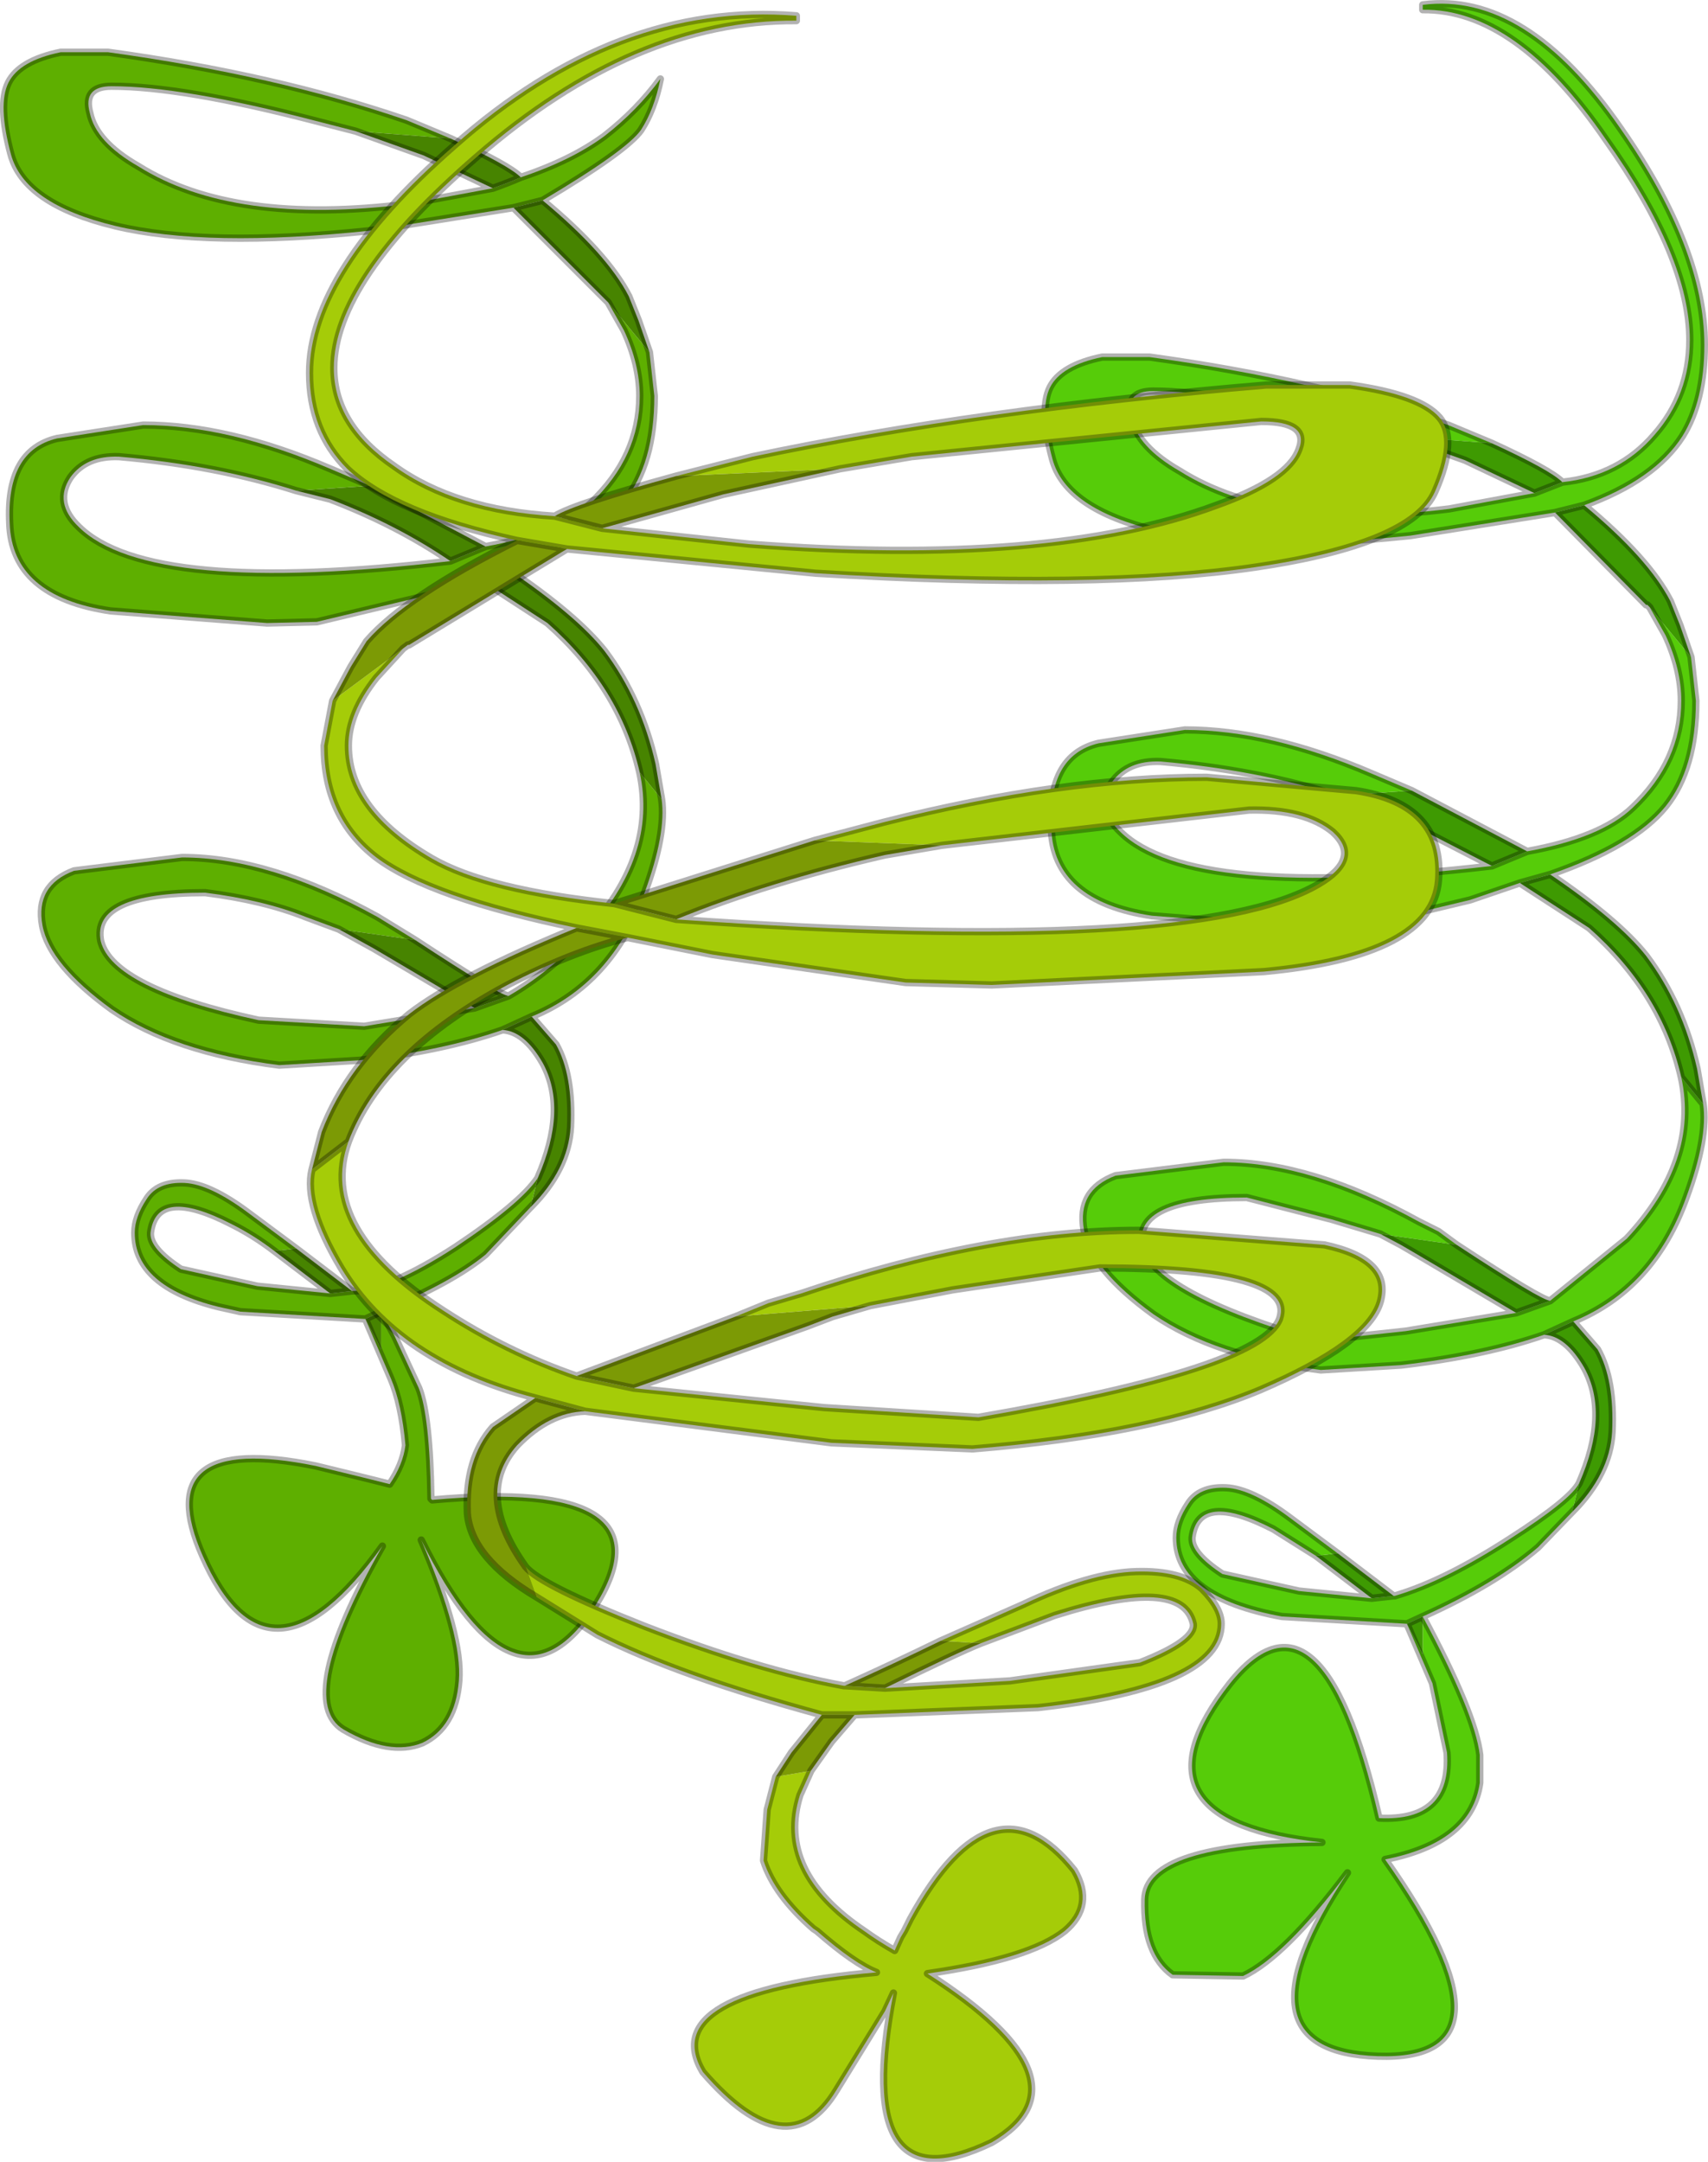 <?xml version="1.0" encoding="UTF-8" standalone="no"?>
<svg xmlns:xlink="http://www.w3.org/1999/xlink" height="89.0px" width="70.35px" xmlns="http://www.w3.org/2000/svg">
  <g transform="matrix(1.0, 0.0, 0.0, 1.0, 35.7, 44.4)">
    <use data-characterId="951" height="89.0" transform="matrix(1.0, 0.0, 0.0, 1.0, -35.7, -44.4)" width="70.35" xlink:href="#decoration227-shape0"/>
  </g>
  <defs>
    <g id="decoration227-shape0" transform="matrix(1.0, 0.0, 0.0, 1.0, 35.7, 44.4)">
      <path d="M28.65 -24.55 Q31.0 -24.8 32.45 -26.5 33.9 -28.15 33.9 -30.4 33.9 -33.8 30.45 -38.65 26.75 -44.05 22.9 -44.0 L22.9 -44.2 Q27.15 -44.75 31.05 -39.1 34.5 -34.15 34.5 -30.2 34.5 -27.9 33.6 -26.45 32.45 -24.65 29.55 -23.6 L28.35 -23.3 22.4 -22.35 Q15.7 -21.65 11.95 -22.55 8.2 -23.45 7.65 -25.5 7.1 -27.55 7.55 -28.45 8.0 -29.35 9.7 -29.7 L11.65 -29.7 Q18.55 -28.75 23.95 -26.9 L25.75 -26.15 21.85 -26.45 20.1 -26.9 Q14.7 -28.3 11.8 -28.3 10.6 -28.3 10.9 -27.2 11.15 -26.0 12.9 -25.0 16.8 -22.55 24.0 -23.45 L27.5 -24.1 28.65 -24.55 M33.95 -17.35 L34.15 -15.55 Q34.15 -12.75 32.9 -11.2 31.6 -9.6 28.15 -8.4 L26.9 -8.05 24.85 -7.35 20.25 -6.25 18.2 -6.2 11.75 -6.7 Q7.7 -7.3 7.6 -10.3 7.45 -13.3 9.55 -13.8 L13.1 -14.35 Q16.6 -14.35 20.8 -12.55 L22.45 -11.85 19.4 -11.65 Q16.1 -12.7 12.1 -13.05 10.75 -13.1 10.1 -12.2 9.4 -11.15 10.45 -10.15 13.35 -7.3 25.75 -8.75 L27.2 -9.35 Q30.25 -9.9 31.55 -11.15 33.55 -13.05 33.55 -15.55 33.55 -16.85 32.9 -18.25 L32.25 -19.4 33.95 -17.35 M34.45 1.05 Q34.65 2.45 33.75 4.9 32.4 8.65 29.1 10.0 L27.9 10.55 Q25.45 11.4 22.0 11.8 L18.7 12.0 Q14.35 11.45 11.8 9.7 9.25 7.85 8.95 6.25 8.65 4.6 10.25 4.0 L14.7 3.45 Q18.3 3.45 22.75 5.9 L23.55 6.3 24.3 6.85 21.15 6.4 19.15 5.8 15.65 4.9 Q10.95 4.9 11.35 6.9 11.85 8.85 18.5 10.8 L22.2 10.4 26.75 9.65 28.15 9.15 31.3 6.6 Q34.3 3.4 33.55 -0.05 L34.45 1.05 M29.05 17.85 L27.65 19.3 Q25.9 20.8 22.9 22.15 25.05 26.15 25.25 27.85 L25.25 29.0 Q24.9 31.45 21.35 32.15 27.2 40.45 21.05 40.25 14.9 40.05 19.8 32.7 17.2 36.15 15.5 36.95 L12.6 36.9 Q11.4 36.05 11.45 33.8 11.5 31.5 18.75 31.45 10.75 30.6 14.7 25.25 18.65 19.85 21.1 30.45 24.1 30.6 23.9 27.75 L23.3 24.9 22.25 22.45 17.1 22.15 Q12.75 21.35 12.75 18.9 12.75 18.25 13.25 17.5 13.7 16.8 14.8 16.85 15.85 16.9 17.45 18.1 L19.4 19.55 18.5 19.65 16.75 18.55 Q13.65 16.95 13.4 18.9 13.35 19.55 14.65 20.4 L17.8 21.1 20.8 21.4 21.7 21.3 21.75 21.3 Q23.8 20.7 26.5 18.95 29.0 17.35 29.35 16.65 L29.05 17.85 M22.25 22.45 L22.9 23.7 22.9 22.15 22.25 22.45" fill="#56cc09" fill-rule="evenodd" stroke="none"/>
      <path d="M29.55 -23.6 Q32.2 -21.4 33.1 -19.65 L33.5 -18.65 33.95 -17.35 32.25 -19.4 32.15 -19.5 32.1 -19.5 28.35 -23.3 29.55 -23.6 M28.15 -8.4 Q30.95 -6.5 32.1 -5.05 33.6 -3.05 34.2 -0.4 L34.45 1.05 33.55 -0.05 Q32.75 -3.55 29.75 -6.2 L26.9 -8.05 28.15 -8.4 M29.1 10.0 L30.1 11.15 Q30.8 12.4 30.7 14.55 30.6 16.3 29.05 17.85 L29.35 16.65 Q30.6 13.8 29.55 11.9 28.8 10.6 27.9 10.55 L29.1 10.0 M19.4 19.55 L21.7 21.3 20.8 21.4 18.5 19.65 19.4 19.55 M24.3 6.85 Q27.8 9.15 28.15 9.15 L26.75 9.65 22.6 7.2 22.0 6.85 21.15 6.4 24.3 6.85 M22.45 -11.85 L27.2 -9.35 25.75 -8.75 20.8 -11.3 19.4 -11.65 22.45 -11.85 M25.75 -26.15 Q28.15 -25.05 28.65 -24.55 L27.5 -24.1 24.65 -25.45 21.85 -26.45 25.75 -26.15 M22.9 22.15 L22.9 23.7 22.25 22.45 22.9 22.15" fill="#3e9a02" fill-rule="evenodd" stroke="none"/>
      <path d="M28.65 -24.55 Q31.0 -24.8 32.45 -26.5 33.9 -28.15 33.9 -30.4 33.9 -33.8 30.45 -38.65 26.75 -44.05 22.9 -44.0 L22.9 -44.2 Q27.15 -44.75 31.05 -39.1 34.5 -34.15 34.5 -30.2 34.5 -27.9 33.6 -26.45 32.45 -24.65 29.55 -23.6 32.2 -21.4 33.1 -19.65 L33.5 -18.65 33.95 -17.35 34.15 -15.55 Q34.15 -12.75 32.9 -11.2 31.6 -9.6 28.15 -8.4 30.95 -6.5 32.1 -5.05 33.6 -3.05 34.2 -0.4 L34.45 1.05 Q34.65 2.45 33.75 4.9 32.4 8.65 29.1 10.0 L30.1 11.15 Q30.8 12.4 30.7 14.55 30.6 16.3 29.05 17.85 L27.65 19.3 Q25.9 20.8 22.9 22.15 25.05 26.15 25.25 27.85 L25.25 29.0 Q24.9 31.45 21.35 32.15 27.2 40.45 21.05 40.25 14.9 40.05 19.8 32.7 17.2 36.15 15.5 36.95 L12.6 36.9 Q11.4 36.05 11.45 33.8 11.5 31.5 18.75 31.45 10.75 30.6 14.7 25.25 18.65 19.85 21.1 30.45 24.1 30.6 23.9 27.75 L23.3 24.9 22.25 22.45 17.1 22.15 Q12.75 21.35 12.75 18.9 12.75 18.25 13.25 17.5 13.7 16.8 14.8 16.85 15.85 16.9 17.45 18.1 L19.4 19.55 21.7 21.3 21.75 21.3 Q23.8 20.7 26.5 18.95 29.0 17.35 29.35 16.65 30.6 13.8 29.55 11.9 28.8 10.6 27.9 10.55 25.45 11.4 22.0 11.8 L18.7 12.0 Q14.35 11.45 11.8 9.7 9.25 7.85 8.95 6.25 8.65 4.6 10.25 4.0 L14.7 3.45 Q18.3 3.45 22.75 5.9 L23.55 6.3 24.3 6.85 Q27.8 9.15 28.15 9.15 L31.3 6.6 Q34.3 3.4 33.55 -0.05 32.75 -3.55 29.75 -6.2 L26.9 -8.05 24.85 -7.35 20.25 -6.25 18.2 -6.2 11.75 -6.7 Q7.7 -7.3 7.6 -10.3 7.45 -13.3 9.55 -13.8 L13.1 -14.35 Q16.6 -14.35 20.8 -12.55 L22.45 -11.85 27.2 -9.35 Q30.25 -9.9 31.55 -11.15 33.55 -13.05 33.55 -15.55 33.55 -16.85 32.9 -18.25 L32.25 -19.4 32.15 -19.5 32.1 -19.5 28.35 -23.3 22.4 -22.35 Q15.7 -21.65 11.95 -22.55 8.2 -23.45 7.65 -25.5 7.1 -27.55 7.55 -28.45 8.0 -29.35 9.7 -29.7 L11.65 -29.7 Q18.55 -28.75 23.95 -26.9 L25.75 -26.15 Q28.15 -25.05 28.65 -24.55 L27.5 -24.1 24.0 -23.45 Q16.8 -22.55 12.9 -25.0 11.15 -26.0 10.9 -27.2 10.6 -28.3 11.8 -28.3 14.7 -28.3 20.1 -26.9 L21.85 -26.45 24.65 -25.45 27.5 -24.1 M19.4 -11.65 Q16.1 -12.7 12.1 -13.05 10.75 -13.1 10.1 -12.2 9.4 -11.15 10.45 -10.15 13.35 -7.3 25.75 -8.75 L20.8 -11.3 19.4 -11.65 M29.55 -23.6 L28.35 -23.3 M25.75 -8.75 L27.2 -9.35 M28.15 -8.4 L26.9 -8.05 M21.15 6.4 L22.0 6.85 22.6 7.2 26.75 9.65 28.15 9.15 M29.1 10.0 L27.9 10.55 M21.15 6.4 L19.15 5.8 15.65 4.9 Q10.95 4.9 11.35 6.9 11.85 8.85 18.5 10.8 L22.2 10.4 26.75 9.65 M20.8 21.4 L21.7 21.3 M22.9 22.15 L22.25 22.45 M18.5 19.65 L16.75 18.55 Q13.65 16.95 13.4 18.9 13.35 19.55 14.65 20.4 L17.8 21.1 20.8 21.4 18.5 19.65 M33.55 -0.05 L34.45 1.05" fill="none" stroke="#000000" stroke-linecap="round" stroke-linejoin="round" stroke-opacity="0.302" stroke-width="0.3"/>
      <path d="M-14.25 -37.1 Q-12.15 -37.8 -10.8 -38.8 -9.45 -39.85 -8.5 -41.15 -8.75 -39.9 -9.3 -39.05 -9.9 -38.2 -13.35 -36.15 L-14.55 -35.85 -20.5 -34.9 Q-27.2 -34.2 -30.95 -35.1 -34.7 -36.0 -35.25 -38.05 -35.8 -40.1 -35.35 -41.0 -34.9 -41.9 -33.2 -42.25 L-31.25 -42.25 Q-24.35 -41.3 -18.95 -39.45 L-17.15 -38.7 -21.05 -39.0 -22.8 -39.45 Q-28.2 -40.85 -31.1 -40.85 -32.3 -40.85 -32.0 -39.75 -31.75 -38.55 -30.0 -37.55 -26.1 -35.1 -18.9 -36.0 L-15.4 -36.65 Q-14.7 -36.9 -14.25 -37.1 M-8.95 -29.9 L-8.75 -28.1 Q-8.75 -25.3 -10.0 -23.75 -11.3 -22.15 -14.75 -20.95 L-16.0 -20.6 -18.05 -19.9 -22.65 -18.8 -24.7 -18.75 -31.15 -19.25 Q-35.2 -19.85 -35.3 -22.85 -35.45 -25.85 -33.35 -26.35 L-29.8 -26.9 Q-26.3 -26.9 -22.1 -25.1 L-20.45 -24.4 -23.5 -24.2 Q-26.8 -25.25 -30.8 -25.6 -32.15 -25.65 -32.8 -24.75 -33.5 -23.7 -32.45 -22.7 -29.55 -19.85 -17.15 -21.3 L-15.7 -21.9 Q-12.65 -22.45 -11.35 -23.7 -9.35 -25.6 -9.35 -28.1 -9.35 -29.4 -10.0 -30.8 L-10.65 -31.95 -8.95 -29.9 M-8.45 -11.5 Q-8.25 -10.1 -9.15 -7.65 -10.5 -3.9 -13.8 -2.55 L-15.0 -2.0 Q-17.45 -1.15 -20.9 -0.75 L-24.2 -0.55 Q-28.55 -1.1 -31.1 -2.85 -33.65 -4.7 -33.95 -6.3 -34.25 -7.95 -32.65 -8.55 L-28.2 -9.1 Q-24.6 -9.1 -20.15 -6.65 L-18.6 -5.7 -21.75 -6.15 -23.1 -6.65 Q-24.85 -7.35 -27.25 -7.65 -31.95 -7.65 -31.55 -5.65 -31.05 -3.7 -25.05 -2.4 L-20.7 -2.15 -16.15 -2.9 -14.75 -3.4 Q-13.1 -4.35 -11.6 -5.95 -8.6 -9.15 -9.35 -12.6 L-8.45 -11.5 M-13.85 5.3 L-15.7 7.25 Q-17.1 8.4 -20.0 9.6 L-19.45 10.6 -18.45 12.75 Q-18.0 13.9 -17.95 17.3 L-17.9 17.35 Q-7.95 16.45 -11.15 21.65 -14.45 26.9 -18.35 19.0 -16.65 22.95 -16.8 24.8 -16.95 26.7 -18.3 27.35 -19.65 27.9 -21.55 26.8 -23.55 25.6 -19.95 19.25 -24.65 25.8 -27.35 19.65 -29.6 14.55 -22.7 15.95 L-20.65 16.45 -19.65 16.7 Q-19.1 15.9 -19.0 15.1 -19.15 13.4 -19.6 12.35 L-20.35 10.6 -20.65 9.9 -25.8 9.6 -26.7 9.4 Q-30.15 8.55 -30.15 6.35 -30.15 5.7 -29.65 4.95 -29.2 4.25 -28.1 4.3 -27.05 4.35 -25.45 5.55 L-23.5 7.0 -24.4 7.1 Q-25.25 6.45 -26.15 6.0 -29.25 4.4 -29.5 6.35 -29.55 7.0 -28.25 7.85 L-25.1 8.55 -22.1 8.85 -21.2 8.75 -21.15 8.75 Q-19.65 8.7 -16.95 6.95 -14.25 5.15 -13.55 4.1 L-13.85 5.3 M-20.65 9.9 L-20.0 11.15 -20.0 10.6 -20.0 9.6 -20.65 9.9" fill="#5eaf00" fill-rule="evenodd" stroke="none"/>
      <path d="M-13.35 -36.15 Q-10.7 -33.95 -9.8 -32.2 L-9.4 -31.2 -8.95 -29.9 -10.65 -31.95 -14.55 -35.85 -13.35 -36.15 M-14.75 -20.95 Q-11.95 -19.05 -10.8 -17.6 -9.3 -15.6 -8.7 -12.95 L-8.45 -11.5 -9.35 -12.6 Q-10.15 -16.1 -13.15 -18.75 L-16.0 -20.6 -14.75 -20.95 M-13.8 -2.55 L-12.8 -1.4 Q-12.1 -0.15 -12.2 2.0 -12.3 3.75 -13.85 5.3 L-13.55 4.1 Q-12.3 1.25 -13.35 -0.65 -14.1 -1.95 -15.0 -2.0 L-13.8 -2.55 M-23.5 7.0 L-21.2 8.75 -22.1 8.85 -24.4 7.1 -23.5 7.0 M-18.6 -5.7 Q-15.1 -3.4 -14.75 -3.4 L-16.15 -2.9 -20.3 -5.35 -21.75 -6.15 -18.6 -5.7 M-20.45 -24.4 L-15.7 -21.9 -17.15 -21.3 Q-19.35 -22.8 -22.1 -23.85 L-23.5 -24.2 -20.45 -24.4 M-17.15 -38.7 Q-14.75 -37.6 -14.25 -37.1 -14.7 -36.9 -15.4 -36.65 L-18.25 -38.0 -21.05 -39.0 -17.15 -38.7 M-20.0 9.6 L-20.0 10.6 -20.0 11.15 -20.65 9.9 -20.0 9.6" fill="#478400" fill-rule="evenodd" stroke="none"/>
      <path d="M-14.25 -37.1 Q-12.15 -37.8 -10.8 -38.8 -9.45 -39.85 -8.5 -41.15 -8.75 -39.9 -9.3 -39.05 -9.9 -38.2 -13.35 -36.15 -10.7 -33.95 -9.8 -32.2 L-9.4 -31.2 -8.95 -29.9 -8.75 -28.1 Q-8.75 -25.3 -10.0 -23.75 -11.3 -22.15 -14.75 -20.95 -11.95 -19.05 -10.8 -17.6 -9.3 -15.6 -8.7 -12.95 L-8.45 -11.5 Q-8.25 -10.1 -9.15 -7.65 -10.5 -3.9 -13.8 -2.55 L-12.8 -1.4 Q-12.1 -0.15 -12.2 2.0 -12.3 3.75 -13.85 5.3 L-15.7 7.25 Q-17.1 8.4 -20.0 9.6 L-19.45 10.6 -18.45 12.75 Q-18.0 13.9 -17.95 17.3 L-17.9 17.35 Q-7.95 16.45 -11.15 21.65 -14.45 26.9 -18.35 19.0 -16.65 22.95 -16.8 24.8 -16.95 26.7 -18.3 27.35 -19.65 27.9 -21.55 26.8 -23.55 25.6 -19.95 19.25 -24.65 25.8 -27.35 19.65 -29.6 14.55 -22.7 15.95 L-20.65 16.45 -19.65 16.7 Q-19.1 15.9 -19.0 15.1 -19.15 13.4 -19.6 12.35 L-20.35 10.6 -20.65 9.9 -25.8 9.6 -26.7 9.4 Q-30.15 8.55 -30.15 6.35 -30.15 5.7 -29.65 4.95 -29.2 4.25 -28.1 4.3 -27.05 4.35 -25.45 5.55 L-23.5 7.0 -21.2 8.75 -21.15 8.75 Q-19.65 8.7 -16.95 6.95 -14.25 5.15 -13.55 4.1 -12.3 1.25 -13.35 -0.65 -14.1 -1.95 -15.0 -2.0 -17.45 -1.15 -20.9 -0.75 L-24.2 -0.55 Q-28.55 -1.1 -31.1 -2.85 -33.65 -4.7 -33.95 -6.3 -34.25 -7.95 -32.65 -8.55 L-28.2 -9.1 Q-24.6 -9.1 -20.15 -6.65 L-18.6 -5.7 Q-15.1 -3.4 -14.75 -3.4 -13.1 -4.35 -11.6 -5.95 -8.6 -9.15 -9.35 -12.6 -10.15 -16.1 -13.15 -18.75 L-16.0 -20.6 -18.05 -19.9 -22.65 -18.8 -24.7 -18.75 -31.15 -19.25 Q-35.2 -19.85 -35.3 -22.85 -35.45 -25.85 -33.35 -26.35 L-29.8 -26.9 Q-26.3 -26.9 -22.1 -25.1 L-20.45 -24.4 -15.7 -21.9 Q-12.65 -22.45 -11.35 -23.7 -9.35 -25.6 -9.35 -28.1 -9.35 -29.4 -10.0 -30.8 L-10.65 -31.95 -14.55 -35.85 -20.5 -34.9 Q-27.2 -34.2 -30.95 -35.1 -34.7 -36.0 -35.25 -38.05 -35.8 -40.1 -35.35 -41.0 -34.9 -41.9 -33.2 -42.25 L-31.25 -42.25 Q-24.35 -41.3 -18.95 -39.45 L-17.15 -38.7 Q-14.75 -37.6 -14.25 -37.1 -14.7 -36.9 -15.4 -36.65 L-18.9 -36.0 Q-26.1 -35.1 -30.0 -37.55 -31.75 -38.55 -32.0 -39.75 -32.3 -40.85 -31.1 -40.85 -28.2 -40.85 -22.8 -39.45 L-21.05 -39.0 -18.25 -38.0 -15.4 -36.65 M-13.35 -36.15 L-14.55 -35.85 M-23.5 -24.2 L-22.1 -23.85 Q-19.35 -22.8 -17.15 -21.3 L-15.7 -21.9 M-23.5 -24.2 Q-26.8 -25.25 -30.8 -25.6 -32.15 -25.65 -32.8 -24.75 -33.5 -23.7 -32.45 -22.7 -29.55 -19.85 -17.15 -21.3 M-16.15 -2.9 L-20.3 -5.35 -21.75 -6.15 -23.1 -6.65 Q-24.85 -7.35 -27.25 -7.65 -31.95 -7.65 -31.55 -5.65 -31.05 -3.7 -25.05 -2.4 L-20.7 -2.15 -16.15 -2.9 -14.75 -3.4 M-14.75 -20.95 L-16.0 -20.6 M-13.8 -2.55 L-15.0 -2.0 M-20.0 9.6 L-20.65 9.9 M-24.4 7.1 Q-25.25 6.45 -26.15 6.0 -29.25 4.4 -29.5 6.35 -29.55 7.0 -28.25 7.85 L-25.1 8.55 -22.1 8.85 -24.4 7.1 M-22.1 8.85 L-21.2 8.75" fill="none" stroke="#000000" stroke-linecap="round" stroke-linejoin="round" stroke-opacity="0.302" stroke-width="0.3"/>
      <path d="M-7.85 -24.8 L-4.7 -25.6 Q4.55 -27.55 16.45 -28.55 L19.9 -28.55 Q22.8 -28.15 23.6 -27.2 24.35 -26.3 23.4 -24.15 22.45 -22.0 16.0 -21.05 9.55 -20.1 -2.1 -20.8 L-12.35 -21.8 -14.4 -22.15 Q-19.45 -23.25 -21.4 -25.1 -22.95 -26.65 -22.95 -29.05 -22.95 -33.2 -17.0 -38.4 -10.3 -44.35 -2.9 -43.75 L-2.9 -43.55 Q-9.55 -43.6 -16.05 -37.95 -21.95 -32.85 -21.95 -29.25 -21.95 -26.9 -19.45 -25.2 -16.95 -23.4 -12.85 -23.15 L-10.9 -22.65 -4.85 -22.0 Q7.55 -21.05 14.4 -23.6 17.35 -24.65 17.8 -25.9 18.25 -27.05 16.25 -27.05 L1.85 -25.6 -1.1 -25.1 -7.85 -24.8 M-19.1 -17.7 L-20.2 -16.5 Q-21.35 -15.05 -21.35 -13.7 -21.35 -11.05 -17.9 -9.05 -15.65 -7.75 -10.4 -7.2 L-7.85 -6.55 Q13.55 -5.05 18.6 -8.0 20.4 -9.05 19.2 -10.15 18.05 -11.1 15.75 -11.05 L3.1 -9.6 -2.15 -9.8 0.7 -10.55 Q8.0 -12.4 14.0 -12.4 L20.15 -11.85 Q23.8 -11.3 23.55 -8.15 23.3 -5.05 16.35 -4.4 L5.15 -3.85 1.6 -3.95 -6.35 -5.1 -9.85 -5.8 -11.95 -6.2 Q-18.0 -7.45 -20.2 -9.1 -22.35 -10.75 -22.35 -13.7 L-22.0 -15.55 -19.1 -17.7 M-21.35 2.6 Q-22.65 6.2 -17.45 9.55 -14.85 11.25 -11.95 12.25 L-9.6 12.75 -1.75 13.55 4.6 13.95 Q16.2 11.95 17.0 9.9 17.75 7.8 9.6 7.8 L3.55 8.7 0.15 9.35 -5.4 9.8 -4.05 9.25 -2.7 8.85 Q5.0 6.25 11.2 6.25 L18.85 6.85 Q21.65 7.45 21.15 9.2 20.65 10.9 16.25 12.8 11.85 14.65 4.35 15.25 L-1.45 15.0 -11.6 13.7 -13.65 13.15 Q-19.3 11.7 -21.65 7.8 -23.2 5.2 -22.85 3.75 L-21.35 2.6 M-14.05 20.1 Q-13.45 20.85 -9.15 22.55 -4.5 24.35 -0.95 25.0 L-0.9 25.0 0.75 25.1 5.9 24.8 11.25 24.05 Q13.55 23.15 13.45 22.45 13.0 20.45 7.75 22.1 L4.7 23.25 3.05 23.15 6.45 21.65 Q9.2 20.35 11.1 20.3 12.95 20.25 13.8 21.0 14.6 21.8 14.6 22.45 14.6 25.05 7.05 25.9 L-0.5 26.2 -1.85 26.2 Q-7.75 24.6 -11.1 22.9 L-13.6 21.35 -14.05 20.1 M-2.3 28.5 L-2.75 29.5 Q-3.75 32.65 -0.1 35.1 0.45 35.5 1.15 35.9 L1.4 35.35 1.55 35.1 1.8 34.6 Q5.2 28.4 8.55 32.6 9.4 34.05 8.15 35.1 6.7 36.25 2.5 36.85 9.45 41.3 5.15 43.8 -0.65 46.6 1.1 37.65 L0.75 38.4 -1.25 41.65 Q-3.25 44.95 -6.75 40.9 -8.7 37.6 0.4 36.8 -0.5 36.45 -2.05 35.1 L-2.2 35.0 Q-3.8 33.6 -4.25 32.2 L-4.1 30.1 -3.75 28.75 -2.3 28.5" fill="#a5cc08" fill-rule="evenodd" stroke="none"/>
      <path d="M-7.85 -24.8 L-1.1 -25.1 -5.9 -24.05 -10.9 -22.65 -12.85 -23.15 Q-12.05 -23.65 -7.85 -24.8 M-14.4 -22.15 L-12.35 -21.8 -18.85 -17.85 -18.9 -17.85 -19.1 -17.7 -22.0 -15.55 -21.25 -16.95 -20.6 -18.0 Q-19.0 -19.85 -14.4 -22.15 M-10.4 -7.2 L-2.15 -9.8 3.1 -9.6 0.75 -9.2 Q-4.05 -8.1 -7.85 -6.55 L-10.4 -7.2 M-9.85 -5.8 Q-12.2 -5.2 -14.8 -3.85 -19.95 -1.1 -21.35 2.6 L-22.85 3.75 -22.45 2.2 Q-21.4 -0.55 -18.85 -2.65 -16.85 -4.2 -11.95 -6.2 L-9.85 -5.8 M-11.95 12.25 L-5.4 9.8 0.15 9.35 -1.4 9.8 -2.45 10.2 -9.6 12.75 -11.95 12.25 M-11.6 13.7 Q-13.1 13.75 -14.4 15.1 -16.2 17.1 -14.05 20.1 L-13.6 21.35 Q-16.3 19.75 -16.45 17.9 -16.55 15.65 -15.4 14.35 L-13.65 13.15 -11.6 13.7 M-0.9 25.0 Q1.1 24.1 3.05 23.15 L4.7 23.25 Q3.7 23.65 0.75 25.1 L-0.9 25.0 M-0.5 26.2 L-1.45 27.3 -2.3 28.5 -3.75 28.75 -3.1 27.75 -1.85 26.2 -0.5 26.2" fill="#7c9a05" fill-rule="evenodd" stroke="none"/>
      <path d="M-12.35 -21.8 L-2.1 -20.8 Q9.55 -20.1 16.0 -21.05 22.45 -22.0 23.4 -24.15 24.35 -26.3 23.6 -27.2 22.8 -28.15 19.9 -28.55 L16.45 -28.55 Q4.55 -27.55 -4.7 -25.6 L-7.85 -24.8 Q-12.05 -23.65 -12.85 -23.15 -16.95 -23.4 -19.45 -25.2 -21.95 -26.9 -21.95 -29.25 -21.95 -32.85 -16.05 -37.95 -9.55 -43.6 -2.9 -43.55 L-2.9 -43.75 Q-10.3 -44.35 -17.0 -38.4 -22.95 -33.2 -22.95 -29.05 -22.95 -26.65 -21.4 -25.1 -19.45 -23.25 -14.4 -22.15 L-12.35 -21.8 -18.85 -17.85 -18.9 -17.85 -19.1 -17.7 -20.2 -16.5 Q-21.35 -15.05 -21.35 -13.7 -21.35 -11.05 -17.9 -9.05 -15.65 -7.75 -10.4 -7.2 L-2.15 -9.8 0.7 -10.55 Q8.0 -12.4 14.0 -12.4 L20.15 -11.85 Q23.8 -11.3 23.55 -8.15 23.3 -5.05 16.35 -4.4 L5.15 -3.85 1.6 -3.95 -6.35 -5.1 -9.85 -5.8 Q-12.2 -5.2 -14.8 -3.85 -19.95 -1.1 -21.35 2.6 -22.65 6.2 -17.45 9.55 -14.85 11.25 -11.95 12.25 L-5.4 9.8 -4.05 9.25 -2.7 8.85 Q5.0 6.25 11.2 6.25 L18.85 6.85 Q21.65 7.45 21.15 9.2 20.65 10.9 16.25 12.8 11.85 14.65 4.35 15.25 L-1.45 15.0 -11.6 13.7 Q-13.1 13.75 -14.4 15.1 -16.2 17.1 -14.05 20.1 -13.45 20.85 -9.15 22.55 -4.5 24.35 -0.95 25.0 L-0.9 25.0 Q1.1 24.1 3.05 23.15 L6.45 21.65 Q9.2 20.35 11.1 20.3 12.95 20.25 13.8 21.0 14.6 21.8 14.6 22.45 14.6 25.05 7.05 25.9 L-0.5 26.2 -1.45 27.3 -2.3 28.5 -2.75 29.5 Q-3.75 32.65 -0.1 35.1 0.45 35.5 1.15 35.9 L1.4 35.35 1.55 35.1 1.8 34.6 Q5.2 28.4 8.55 32.6 9.4 34.05 8.15 35.1 6.7 36.25 2.5 36.85 9.45 41.3 5.15 43.8 -0.65 46.6 1.1 37.65 L0.75 38.4 -1.25 41.65 Q-3.25 44.95 -6.75 40.9 -8.7 37.6 0.4 36.8 -0.5 36.45 -2.05 35.1 L-2.2 35.0 Q-3.8 33.6 -4.25 32.2 L-4.1 30.1 -3.75 28.75 -3.1 27.75 -1.85 26.2 Q-7.75 24.6 -11.1 22.9 L-13.6 21.35 Q-16.3 19.75 -16.45 17.9 -16.55 15.65 -15.4 14.35 L-13.65 13.15 Q-19.3 11.7 -21.65 7.8 -23.2 5.2 -22.85 3.75 L-22.45 2.2 Q-21.4 -0.55 -18.85 -2.65 -16.85 -4.2 -11.95 -6.2 -18.0 -7.45 -20.2 -9.1 -22.35 -10.75 -22.35 -13.7 L-22.0 -15.55 -21.25 -16.95 -20.6 -18.0 Q-19.0 -19.85 -14.4 -22.15 M-1.1 -25.1 L1.85 -25.6 16.25 -27.05 Q18.25 -27.05 17.8 -25.9 17.35 -24.65 14.4 -23.6 7.55 -21.05 -4.85 -22.0 L-10.9 -22.65 -12.85 -23.15 M3.1 -9.6 L15.75 -11.05 Q18.05 -11.1 19.2 -10.15 20.4 -9.05 18.6 -8.0 13.55 -5.05 -7.85 -6.55 L-10.4 -7.2 M-7.85 -6.55 Q-4.05 -8.1 0.75 -9.2 L3.1 -9.6 M0.15 9.35 L3.55 8.7 9.6 7.8 Q17.75 7.8 17.0 9.9 16.2 11.95 4.6 13.95 L-1.75 13.55 -9.6 12.75 -11.95 12.25 M4.7 23.25 L7.75 22.1 Q13.0 20.45 13.45 22.45 13.55 23.15 11.25 24.05 L5.9 24.8 0.75 25.1 -0.9 25.0 M4.7 23.25 Q3.7 23.65 0.75 25.1 M-11.95 -6.2 L-9.85 -5.8 M-10.9 -22.65 L-5.9 -24.05 -1.1 -25.1 M-9.6 12.75 L-2.45 10.2 -1.4 9.8 0.15 9.35 M-13.65 13.15 L-11.6 13.7 M-21.35 2.6 L-22.85 3.75 M-1.85 26.2 L-0.5 26.2" fill="none" stroke="#000000" stroke-linecap="round" stroke-linejoin="round" stroke-opacity="0.302" stroke-width="0.3"/>
    </g>
  </defs>
</svg>
